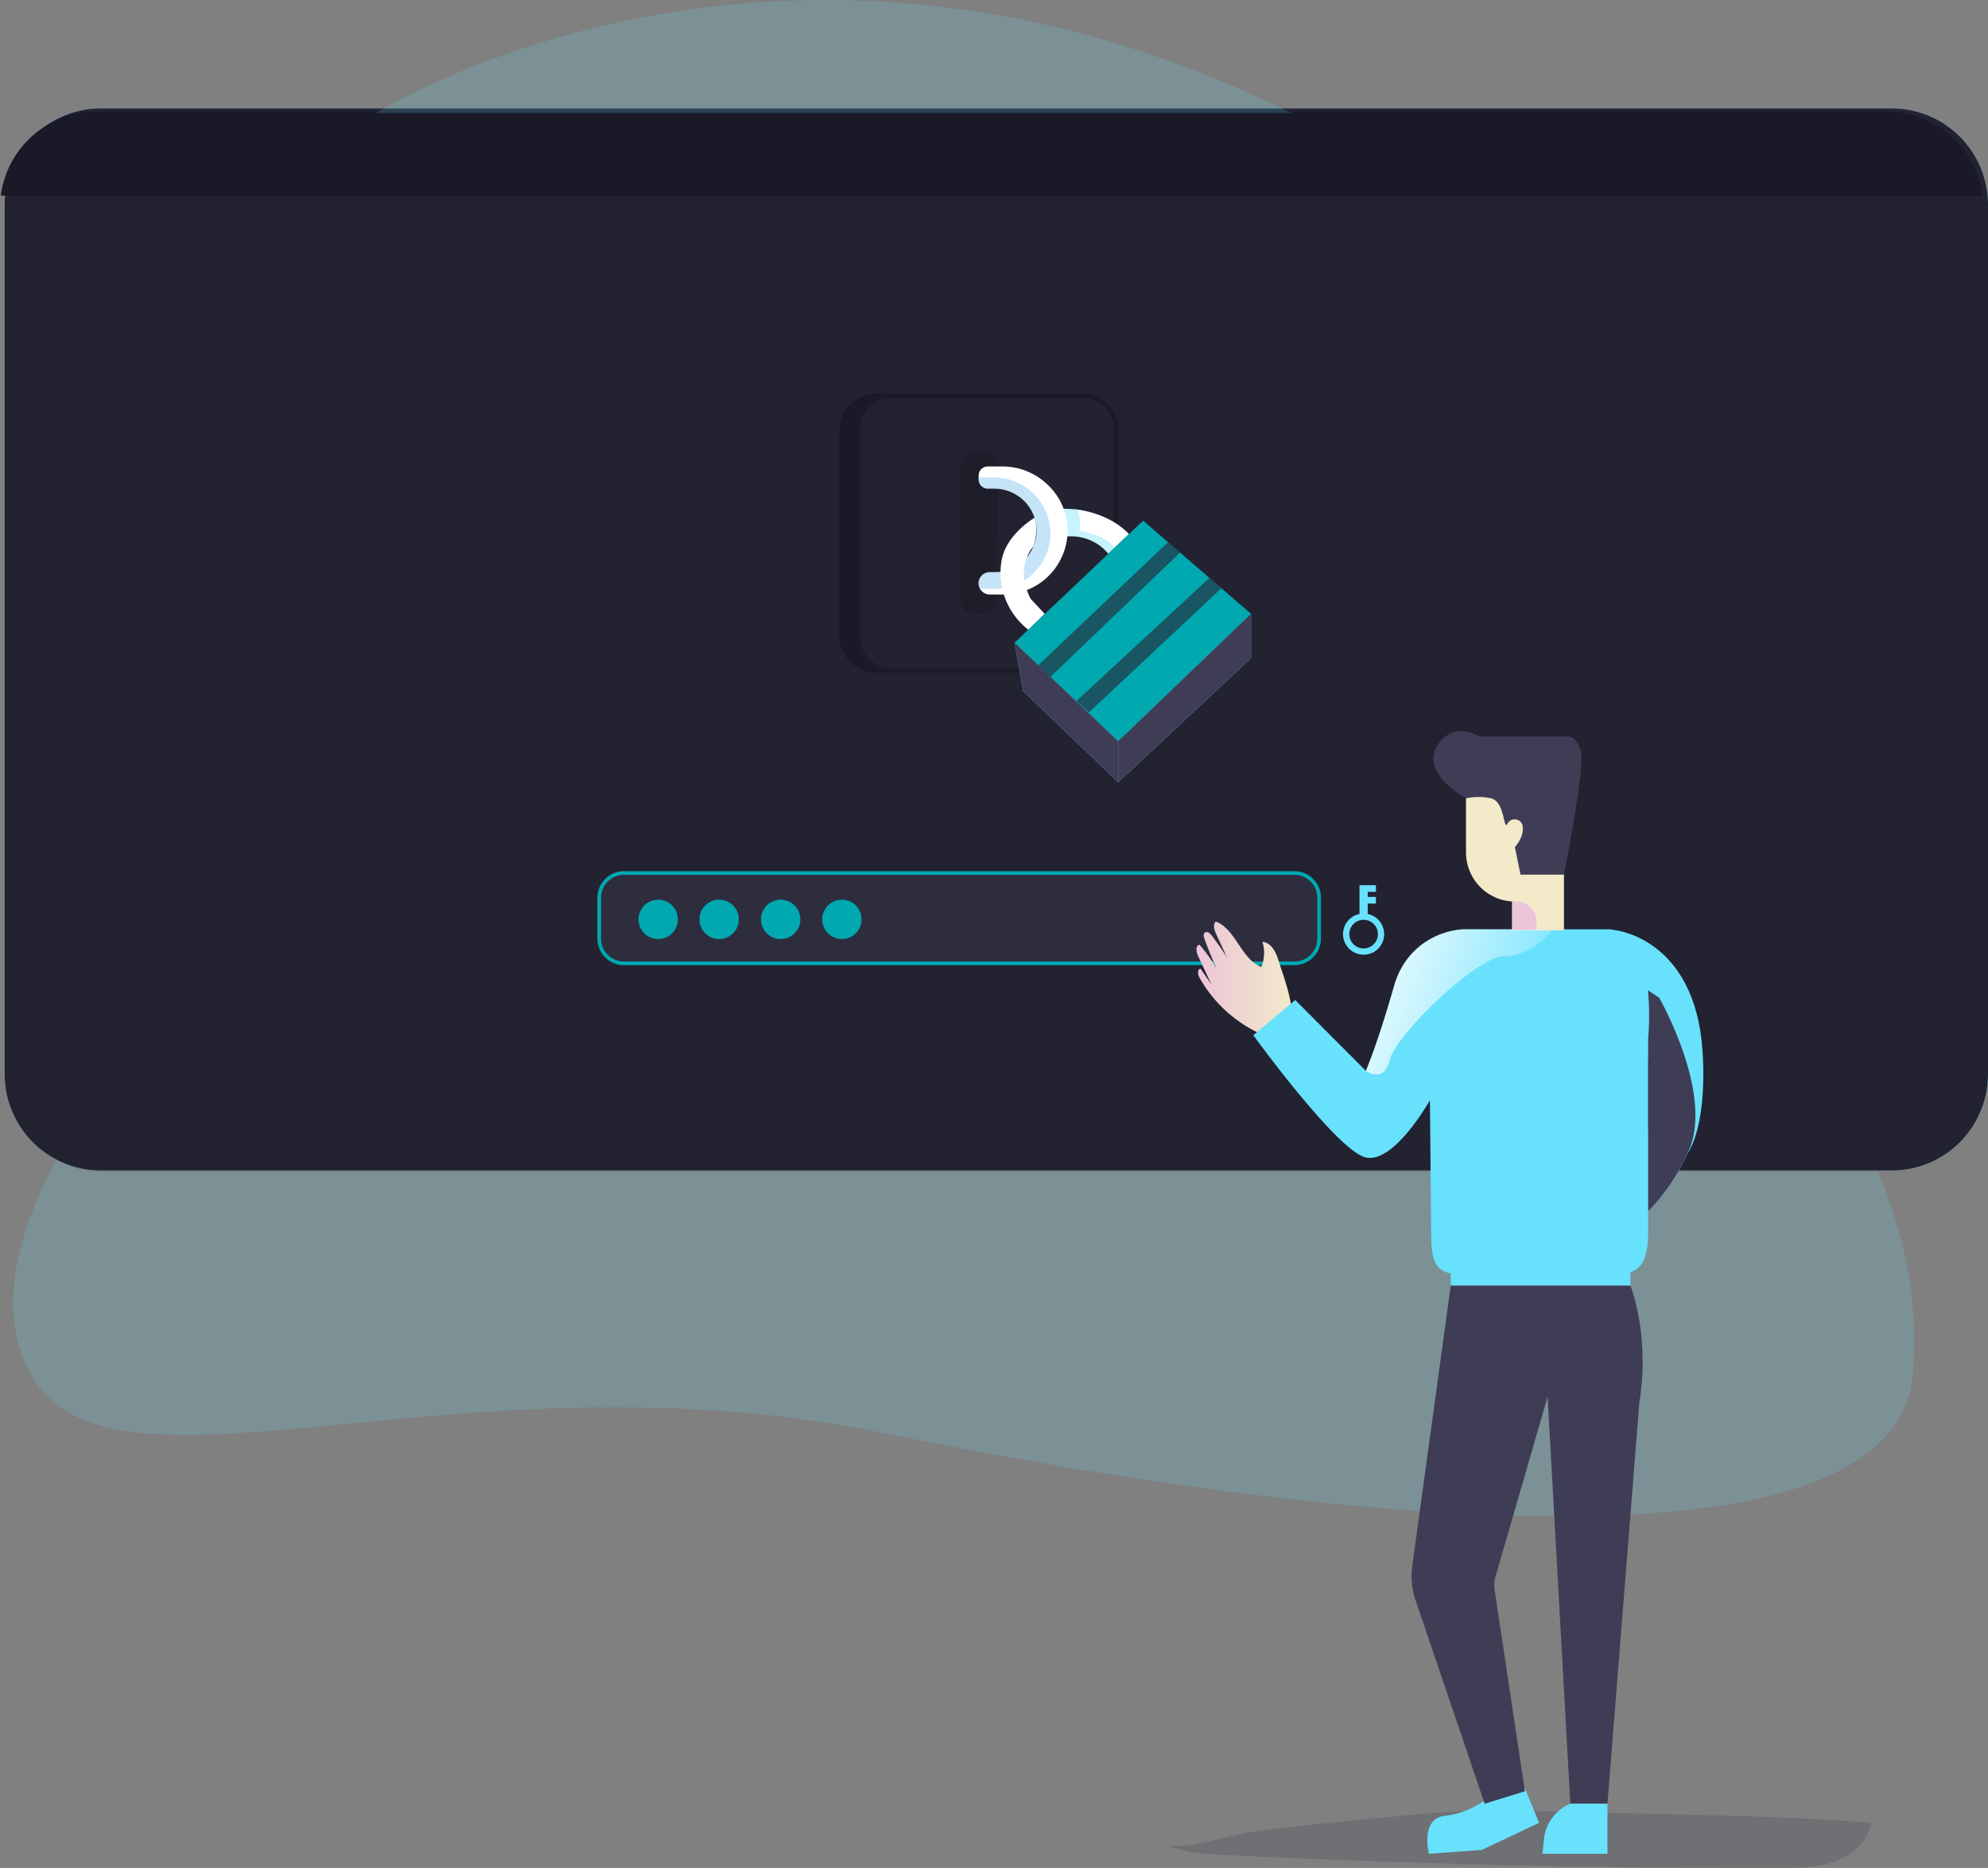 <svg width="480" height="451" fill="none" xmlns="http://www.w3.org/2000/svg"><rect width="100%" height="100%" fill="#808080" stroke="none"/><g clip-path="url(#clip0)"><path opacity=".18" d="M281.277 445.364c4.872 2.01 10.258 2.304 15.516 2.554a2652.246 2652.246 0 00133.213 3.074c4.442 0 8.982-.045 13.144-1.586 4.162-1.541 7.932-4.925 8.665-9.307-27.823-2.161-55.842-1.949-83.566-2.976-14.534-.537-29.628 1.284-44.087 2.666a668.623 668.623 0 00-21.945 2.478c-4.593.604-16.854 4.782-20.94 3.097z" fill="#1D2741"/><path d="M368.174 431.698l3.422 8.409-13.825 6.542-12.766.929s-2.184-8.408 3.777-9.156a20.507 20.507 0 009.654-3.732l9.738-2.992zm10.976 3.8a10.376 10.376 0 00-6.361 8.537l-.37 3.543h15.698v-12.087l-8.967.007zM480 49.429v209.915a23.266 23.266 0 01-18.379 22.754 23.547 23.547 0 01-4.873.506H24.385a23.254 23.254 0 01-23.267-23.26V49.429A23.29 23.29 0 0124.385 26.16h432.363a23.253 23.253 0 0123.056 20.269c.134.994.2 1.996.196 2.999z" fill="#68E1FD"/><path d="M480 49.429v209.915a23.266 23.266 0 01-18.379 22.754 23.547 23.547 0 01-4.873.506H24.385a23.254 23.254 0 01-23.267-23.26V49.429A23.29 23.29 0 0124.385 26.16h432.363a23.253 23.253 0 0123.056 20.269c.134.994.2 1.996.196 2.999z" fill="#222231"/><path d="M478.685 47.215H.196A23.26 23.26 0 0123.26 26.947h432.362a23.253 23.253 0 0123.063 20.268z" fill="#191928"/><path d="M312.521 210.776H150.663a5.984 5.984 0 00-5.983 5.984v9.843a5.983 5.983 0 005.983 5.983h161.858a5.983 5.983 0 005.983-5.983v-9.843a5.983 5.983 0 00-5.983-5.984z" fill="#2D2D3E" stroke="#00A8B0" stroke-width=".88" stroke-miterlimit="10"/><path d="M158.852 226.724a4.752 4.752 0 10-.001-9.503 4.752 4.752 0 00.001 9.503zm14.783 0a4.752 4.752 0 100-9.504 4.752 4.752 0 000 9.504zm14.792 0a4.753 4.753 0 10-.001-9.505 4.753 4.753 0 00.001 9.505zm14.784 0a4.752 4.752 0 10-.001-9.503 4.752 4.752 0 00.001 9.503z" fill="#00A8B0"/><path d="M330.236 220.673v-2.508h1.979v-1.617h-1.979v-1.209h1.979v-1.616h-3.966v6.95a4.964 4.964 0 101.987 0zm-.989 8.31a3.454 3.454 0 01-2.452-5.891 3.453 3.453 0 114.888 4.879 3.457 3.457 0 01-2.436 1.019v-.007z" fill="#68E1FD"/><path d="M261.107 95.058h-49.572a8.884 8.884 0 00-8.883 8.884v49.572a8.884 8.884 0 008.883 8.884h49.572a8.885 8.885 0 008.884-8.884v-49.572a8.884 8.884 0 00-8.884-8.884z" fill="#191928"/><path d="M261.379 95.058H215.38a8.604 8.604 0 00-8.604 8.604v50.131a8.605 8.605 0 008.604 8.605h45.999a8.605 8.605 0 008.604-8.605v-50.131a8.604 8.604 0 00-8.604-8.605z" fill="#222231"/><path d="M215.38 95.558h45.999a8.105 8.105 0 018.104 8.104v50.131a8.105 8.105 0 01-8.104 8.105H215.38a8.105 8.105 0 01-8.104-8.105v-50.131a8.105 8.105 0 018.104-8.105z" stroke="#000" stroke-opacity=".2"/><path d="M272.589 128.947l-3.475 3.301-1.511 1.42a11.709 11.709 0 00-9.82-4.162 4.302 4.302 0 01-2.365-.386c-2.5-1.42 1.42-6.262 1.42-6.262.863-.019 1.726.019 2.584.113a1.23 1.23 0 01.227 0l.687.083c3.279.469 8.62 2.032 12.253 5.893z" fill="#fff"/><path opacity=".39" d="M268.978 131.938l.136.31-1.511 1.42a11.709 11.709 0 00-9.82-4.162 4.302 4.302 0 01-2.365-.386l1.42-6.262s1.398 0 2.584.113a1.23 1.23 0 01.227 0c.23.014.46.042.687.083 0 0 .823 3.521.212 5.001 0 .023 5.794.99 8.43 3.883z" fill="url(#paint0_linear)"/><path d="M237.492 109.252h-2.342a3.408 3.408 0 00-3.407 3.407v32.137a3.407 3.407 0 003.407 3.407h2.342a3.407 3.407 0 003.407-3.407v-32.137a3.407 3.407 0 00-3.407-3.407z" fill="url(#paint1_linear)"/><path d="M257.768 128.199a15.48 15.48 0 01-15.464 15.335h-3.331a2.678 2.678 0 01-2.41-1.511 2.683 2.683 0 01.124-2.609 2.682 2.682 0 012.286-1.266h1.238a10.087 10.087 0 0010.085-10.304 10.218 10.218 0 00-10.288-9.874h-1.511a2.206 2.206 0 01-2.206-2.206v-.937a2.201 2.201 0 012.206-2.205h3.543c8.559-.008 15.788 7.003 15.728 15.577z" fill="#fff"/><path opacity=".39" d="M253.643 128.818a13.452 13.452 0 01-13.439 13.341h-2.901a2.386 2.386 0 01-.755-.12 2.679 2.679 0 011.102-3.54c.4-.222.85-.337 1.307-.336h1.239a10.082 10.082 0 0010.085-10.304 10.218 10.218 0 00-10.289-9.874h-1.51a2.202 2.202 0 01-2.206-2.206v-.415c.195-.064.399-.097.604-.098h3.075a13.656 13.656 0 0113.688 13.552z" fill="url(#paint2_linear)"/><path d="M249.813 125.003s1.012 2.712-.249 6.852c0 0-4.782 4.918-.703 12.737l3.369 3.603-3.92 3.861a17.382 17.382 0 01-6.55-16.273c.869-6.663 8.053-10.78 8.053-10.78z" fill="#fff"/><path d="M244.963 155.168l31.048-29.462 26.048 22.489-32.076 30.77-25.02-23.797z" fill="#00A8B0"/><path d="M244.963 155.168l2.062 11.679 22.958 22.029v-9.911l-25.02-23.797zm57.095-6.973v10.72l-32.075 29.961v-9.911l32.075-30.77z" fill="#68E1FD"/><path d="M244.963 155.168l2.062 11.679 22.958 22.029v-9.911l-25.02-23.797z" fill="url(#paint3_linear)"/><path d="M302.058 148.195v10.72l-32.075 29.961v-9.911l32.075-30.77z" fill="url(#paint4_linear)"/><path d="M250.689 160.615l31.343-29.712 2.893 2.501-31.282 30.021-2.954-2.81z" fill="url(#paint5_linear)"/><path d="M259.943 169.219l32.091-29.711 2.893 2.493-32.03 30.021-2.954-2.803z" fill="url(#paint6_linear)"/><path opacity=".21" d="M349.462 198.47a57.64 57.64 0 00.755 13.961c.514 2.848 1.201 5.983-.264 8.491-.756 1.36-2.116 2.312-3.332 3.316-7.72 6.346-12.185 15.767-18.78 23.276a3.322 3.322 0 01-1.798 1.276 3.258 3.258 0 01-2.1-.596 27.908 27.908 0 01-9.82-9.549c-1.186-1.934-2.267-4.14-4.306-5.13-3.777-1.858-8.355 2.093-8.771 6.301-.415 4.208 1.843 8.166 4.027 11.785l10.1 16.755c3.074 5.107 6.315 10.388 11.331 13.598a27.367 27.367 0 0011.415 3.853c5.726.756 11.535.378 17.299-.068a716.73 716.73 0 0031.539-3.143c3.596-.438 7.683-1.223 9.504-4.343 1.223-2.1 1.057-4.692.846-7.109a7642.064 7642.064 0 00-2.267-26.267c-.415-4.963-1.035-10.357-4.532-13.892-2.093-2.101-5.024-3.294-6.882-5.613a14.08 14.08 0 01-2.493-6.278c-1.791-9.443-.076-19.589-3.777-28.48-.756-1.798-1.768-3.581-3.438-4.586a9.21 9.21 0 00-4.978-1.005c-8.272.234-18.674 4.178-19.278 13.447z" fill="url(#paint7_linear)"/><path opacity=".18" d="M461.847 331.806c-4.48 51.62-146.493 35.083-248.619 14.157C111.101 325.037 26.84 366.889 7.411 331.806c-8.604-15.532-2.856-34.932 6.232-51.733a23.104 23.104 0 0011.332 2.924h428.509c5.9 13.892 9.957 30.512 8.363 48.809z" fill="#68E1FD"/><path d="M350.285 310.359l-9.299 67.733a18.044 18.044 0 00.869 8.469l16.619 48.937 9.715-3.022-7.328-48.688a6.97 6.97 0 01.197-3.022l12.608-43.543 5.484 98.207h8.967l7.713-96.916c2.614-16.196-2.176-28.155-2.176-28.155h-43.369z" fill="#3F3D56"/><path d="M397.945 292.425l-9.201-59.272-1.284-7.222s17.178 9.82 22.104 26.999c6.444 22.55-11.619 39.495-11.619 39.495z" fill="#68E1FD"/><path d="M397.945 292.425l-9.201-59.272-1.284-7.222s17.178 9.82 22.104 26.999c6.444 22.55-11.619 39.495-11.619 39.495z" fill="url(#paint8_linear)"/><path d="M407.388 278.63c6.973-13.787-6.799-37.772-6.799-37.772l-11.86-7.698 1.337-8.559s19.128 1.957 20.993 28.964c.62 8.695-.03 19.437-3.671 25.065z" fill="#68E1FD"/><path d="M308.842 232.352c-.642-2.176-1.76-4.767-4.026-4.963a8.996 8.996 0 01-.257 6.043c-4.941-1.828-6.089-9.065-11.022-10.939-.755.801-.332 2.108.136 3.105.861 1.859 1.728 3.717 2.599 5.575a73.649 73.649 0 00-3.694-5.288c-.385-.521-1.05-1.088-1.594-.755-.544.332-.348 1.035-.151 1.579a83.522 83.522 0 002.923 7.124 40.739 40.739 0 00-4.147-5.757c-1.012.249-.801 1.745-.363 2.689l3.241 6.905-2.598-3.777c-.839.083-.711 1.367-.303 2.108a32.322 32.322 0 0015.487 13.922c1.329.567 2.87 1.035 4.177.424 5.621-2.561.68-14.263-.408-17.995z" fill="url(#paint9_linear)"/><path d="M397.945 250.686v46.475c0 5.696-.929 10.327-6.632 10.327h-39.827c-5.68 0-5.9-4.585-5.937-10.259l-.295-31.585s-8.597 15.313-15.456 13.825c-6.859-1.488-27.195-29.523-27.195-29.523l10.122-8.506 17.058 17.103s2.742-6.232 6.731-20.185c3.988-13.953 16.952-13.991 16.952-13.991h34.629c12.502 0 9.85 26.319 9.85 26.319z" fill="#68E1FD"/><path d="M397.945 255.922s5.983 8.408 0 16.816v-16.816z" fill="#3F3D56"/><path d="M393.654 307.194h-43.369v3.165h43.369v-3.165z" fill="url(#paint10_linear)"/><path d="M377.571 192.759h-12.517v31.827h12.517v-31.827z" fill="url(#paint11_linear)"/><path d="M377.579 189.269v35.324h-6.603v-2.153a4.761 4.761 0 00-2.947-4.406 4.772 4.772 0 00-1.827-.36h-.378a11.86 11.86 0 01-11.86-11.861v-16.544h23.615z" fill="url(#paint12_linear)"/><path d="M353.964 192.759s-10.954-5.976-7.033-12.518c3.921-6.542 10.312-2.425 10.312-2.425h21.114s2.425-.377 3.362 3.732c.936 4.11-4.11 29.621-4.11 29.621h-10.493l-1.345-6.633s2.093-2.266 1.904-4.676a1.96 1.96 0 00-1.488-1.982 1.964 1.964 0 00-2.244 1.053c-.944 1.677-.566-5.424-3.928-6.172a13.67 13.67 0 00-6.051 0z" fill="#3F3D56"/><path d="M374.776 224.525s-4.857 6.361-11.588 6.361c-6.731 0-26.342 19.241-27.656 25.036-1.315 5.794-5.734 2.621-5.734 2.621s2.742-6.232 6.731-20.185a18.407 18.407 0 0116.936-13.991h17.602l3.709.158z" fill="url(#paint13_linear)"/><path d="M368.174 431.698l3.422 8.409-13.825 6.542-12.766.929s-2.184-8.408 3.777-9.156a20.507 20.507 0 009.654-3.732l9.738-2.992z" fill="url(#paint14_linear)"/><path d="M379.15 435.498a10.376 10.376 0 00-6.361 8.537l-.37 3.543h15.698v-12.087l-8.967.007z" fill="url(#paint15_linear)"/><path opacity=".18" d="M90.75 27.34s96.967-61.516 221.144 0H90.75z" fill="#68E1FD"/></g><defs><linearGradient id="paint0_linear" x1="6188.36" y1="1958.36" x2="6436.94" y2="1958.36" gradientUnits="userSpaceOnUse"><stop stop-color="#68E1FD"/><stop offset="1" stop-color="#69B9EB"/></linearGradient><linearGradient id="paint1_linear" x1="226.584" y1="128.69" x2="304.068" y2="128.939" gradientUnits="userSpaceOnUse"><stop stop-opacity="0"/><stop offset=".02" stop-color="#030304" stop-opacity=".04"/><stop offset=".18" stop-color="#181821" stop-opacity=".39"/><stop offset=".35" stop-color="#292839" stop-opacity=".66"/><stop offset=".53" stop-color="#363449" stop-opacity=".85"/><stop offset=".73" stop-color="#3D3B53" stop-opacity=".96"/><stop offset=".99" stop-color="#3F3D56"/></linearGradient><linearGradient id="paint2_linear" x1="8005.6" y1="4665.43" x2="7462.79" y2="4677" gradientUnits="userSpaceOnUse"><stop stop-color="#68E1FD"/><stop offset="1" stop-color="#69B9EB"/></linearGradient><linearGradient id="paint3_linear" x1="8576.07" y1="8538.66" x2="9960.43" y2="5789.75" gradientUnits="userSpaceOnUse"><stop stop-opacity="0"/><stop offset=".02" stop-color="#030304" stop-opacity=".04"/><stop offset=".18" stop-color="#181821" stop-opacity=".39"/><stop offset=".35" stop-color="#292839" stop-opacity=".66"/><stop offset=".53" stop-color="#363449" stop-opacity=".85"/><stop offset=".73" stop-color="#3D3B53" stop-opacity=".96"/><stop offset=".99" stop-color="#3F3D56"/></linearGradient><linearGradient id="paint4_linear" x1="12574.8" y1="9932.3" x2="11319.3" y2="6480.72" gradientUnits="userSpaceOnUse"><stop stop-opacity="0"/><stop offset=".02" stop-color="#030304" stop-opacity=".04"/><stop offset=".18" stop-color="#181821" stop-opacity=".39"/><stop offset=".35" stop-color="#292839" stop-opacity=".66"/><stop offset=".53" stop-color="#363449" stop-opacity=".85"/><stop offset=".73" stop-color="#3D3B53" stop-opacity=".96"/><stop offset=".99" stop-color="#3F3D56"/></linearGradient><linearGradient id="paint5_linear" x1="12973.9" y1="5667.1" x2="8915.19" y2="11751.7" gradientUnits="userSpaceOnUse"><stop stop-opacity="0"/><stop offset=".02" stop-color="#030304" stop-opacity=".04"/><stop offset=".18" stop-color="#181821" stop-opacity=".39"/><stop offset=".35" stop-color="#292839" stop-opacity=".66"/><stop offset=".53" stop-color="#363449" stop-opacity=".85"/><stop offset=".73" stop-color="#3D3B53" stop-opacity=".96"/><stop offset=".99" stop-color="#3F3D56"/></linearGradient><linearGradient id="paint6_linear" x1="13747" y1="5991.43" x2="9723.97" y2="12156.1" gradientUnits="userSpaceOnUse"><stop stop-opacity="0"/><stop offset=".02" stop-color="#030304" stop-opacity=".04"/><stop offset=".18" stop-color="#181821" stop-opacity=".39"/><stop offset=".35" stop-color="#292839" stop-opacity=".66"/><stop offset=".53" stop-color="#363449" stop-opacity=".85"/><stop offset=".73" stop-color="#3D3B53" stop-opacity=".96"/><stop offset=".99" stop-color="#3F3D56"/></linearGradient><linearGradient id="paint7_linear" x1="50380.4" y1="27915.8" x2="75648.2" y2="50534.2" gradientUnits="userSpaceOnUse"><stop stop-opacity="0"/><stop offset=".02" stop-color="#030304" stop-opacity=".04"/><stop offset=".18" stop-color="#181821" stop-opacity=".39"/><stop offset=".35" stop-color="#292839" stop-opacity=".66"/><stop offset=".53" stop-color="#363449" stop-opacity=".85"/><stop offset=".73" stop-color="#3D3B53" stop-opacity=".96"/><stop offset=".99" stop-color="#3F3D56"/></linearGradient><linearGradient id="paint8_linear" x1="15502.1" y1="22480.2" x2="10101.8" y2="23043.6" gradientUnits="userSpaceOnUse"><stop stop-opacity="0"/><stop offset=".02" stop-color="#030304" stop-opacity=".04"/><stop offset=".18" stop-color="#181821" stop-opacity=".39"/><stop offset=".35" stop-color="#292839" stop-opacity=".66"/><stop offset=".53" stop-color="#363449" stop-opacity=".85"/><stop offset=".73" stop-color="#3D3B53" stop-opacity=".96"/><stop offset=".99" stop-color="#3F3D56"/></linearGradient><linearGradient id="paint9_linear" x1="288.884" y1="236.582" x2="311.894" y2="236.582" gradientUnits="userSpaceOnUse"><stop stop-color="#ECC4D7"/><stop offset=".42" stop-color="#EFD4D1"/><stop offset="1" stop-color="#F2EAC9"/></linearGradient><linearGradient id="paint10_linear" x1="20460.1" y1="1600.97" x2="22950" y2="1600.97" gradientUnits="userSpaceOnUse"><stop stop-color="#68E1FD"/><stop offset="1" stop-color="#69B9EB"/></linearGradient><linearGradient id="paint11_linear" x1="6453.68" y1="8987.16" x2="6794.38" y2="8984.74" gradientUnits="userSpaceOnUse"><stop stop-color="#ECC4D7"/><stop offset=".42" stop-color="#EFD4D1"/><stop offset="1" stop-color="#F2EAC9"/></linearGradient><linearGradient id="paint12_linear" x1="14123.7" y1="9794.37" x2="13973.1" y2="9847.5" gradientUnits="userSpaceOnUse"><stop stop-color="#ECC4D7"/><stop offset=".42" stop-color="#EFD4D1"/><stop offset="1" stop-color="#F2EAC9"/></linearGradient><linearGradient id="paint13_linear" x1="378.206" y1="251.752" x2="324.759" y2="230.827" gradientUnits="userSpaceOnUse"><stop stop-color="#fff" stop-opacity="0"/><stop offset="1" stop-color="#fff"/></linearGradient><linearGradient id="paint14_linear" x1="15218.9" y1="9672.89" x2="16182.7" y2="9672.89" gradientUnits="userSpaceOnUse"><stop stop-opacity="0"/><stop offset=".02" stop-color="#030304" stop-opacity=".04"/><stop offset=".18" stop-color="#181821" stop-opacity=".39"/><stop offset=".35" stop-color="#292839" stop-opacity=".66"/><stop offset=".53" stop-color="#363449" stop-opacity=".85"/><stop offset=".73" stop-color="#3D3B53" stop-opacity=".96"/><stop offset=".99" stop-color="#3F3D56"/></linearGradient><linearGradient id="paint15_linear" x1="9603.81" y1="7500.16" x2="9930.01" y2="7500.16" gradientUnits="userSpaceOnUse"><stop stop-opacity="0"/><stop offset=".02" stop-color="#030304" stop-opacity=".04"/><stop offset=".18" stop-color="#181821" stop-opacity=".39"/><stop offset=".35" stop-color="#292839" stop-opacity=".66"/><stop offset=".53" stop-color="#363449" stop-opacity=".85"/><stop offset=".73" stop-color="#3D3B53" stop-opacity=".96"/><stop offset=".99" stop-color="#3F3D56"/></linearGradient><clipPath id="clip0"><path fill="#fff" d="M0 0h480v451H0z"/></clipPath></defs></svg>